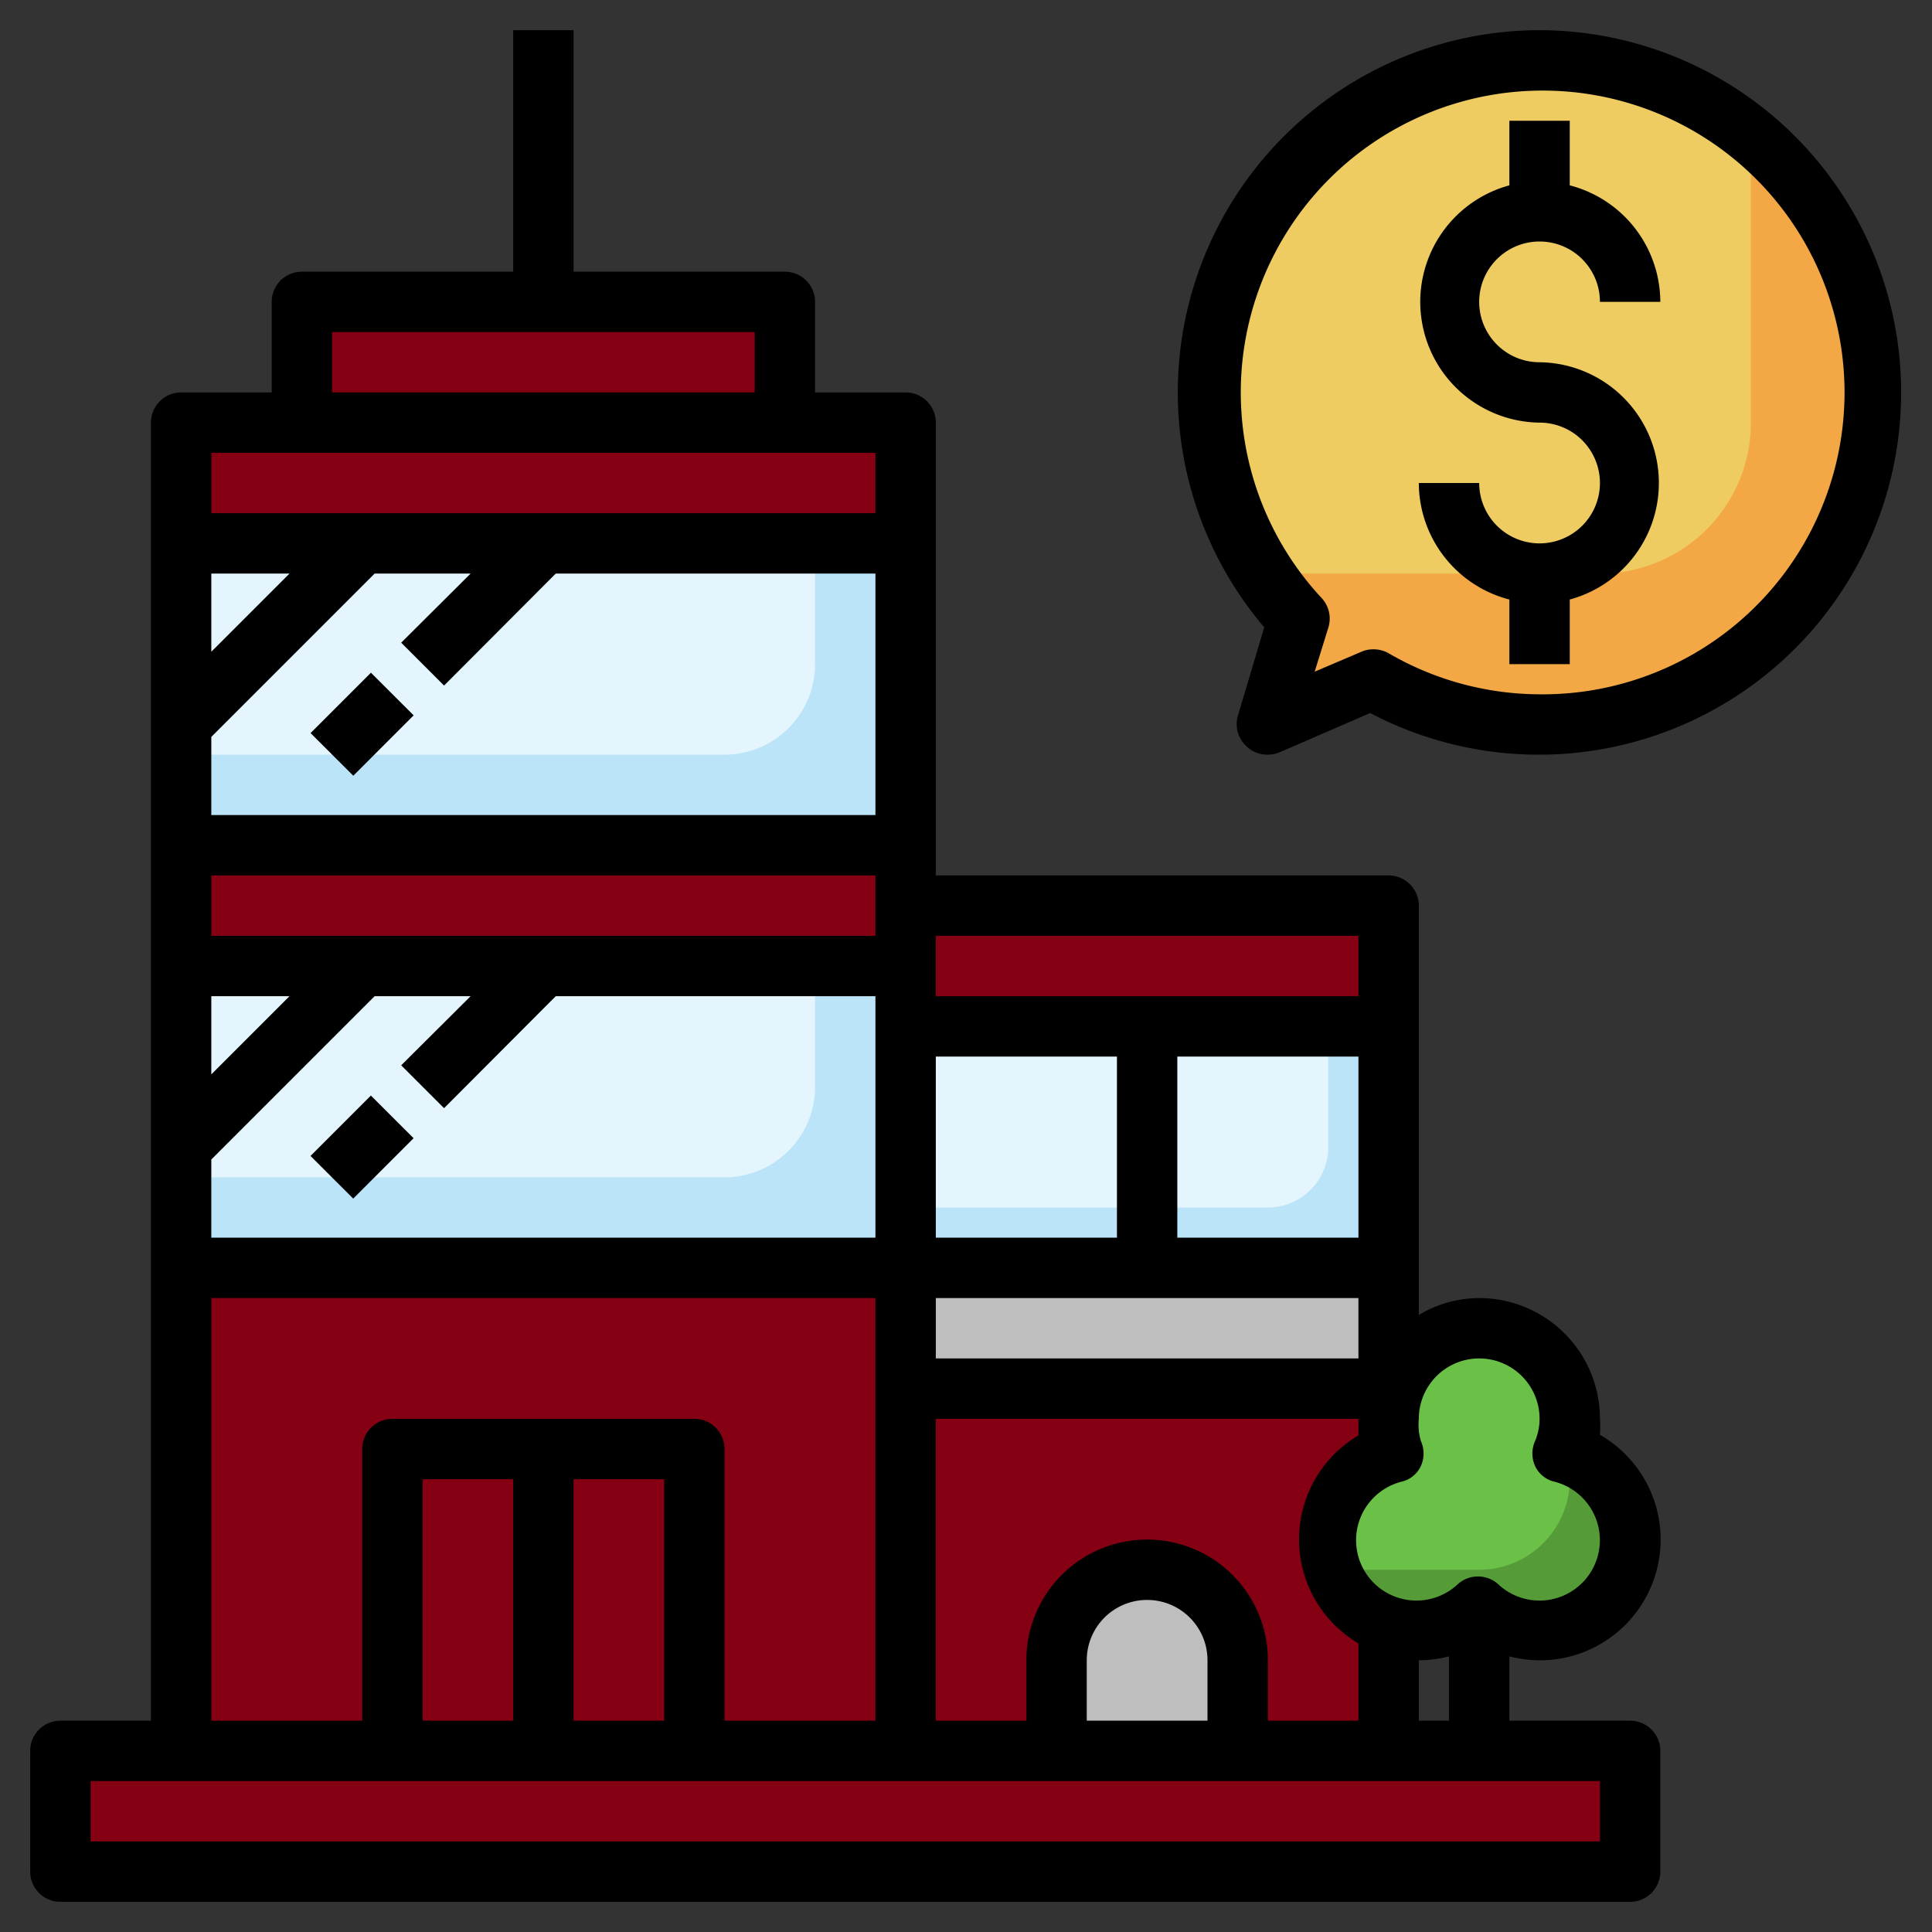 <svg xmlns="http://www.w3.org/2000/svg" version="1.1" xmlns:xlink="http://www.w3.org/1999/xlink" width="512" height="512" x="0" y="0" viewBox="0 0 64 64" style="enable-background:new 0 0 512 512" xml:space="preserve" class=""><rect x="0" y="0" width="64" height="64" fill="#333333" stroke="none"/><g><g data-name="Layer 13"><path fill="#f3a845" d="M51 2a11 11 0 0 0-8 18.53L42 24l3.48-1.49A11 11 0 1 0 51 2z" opacity="1" data-original="#f3a845"></path><path fill="#eecc61" d="M51 2a11 11 0 0 0-9.21 17H53a5 5 0 0 0 5-5V4.51A11 11 0 0 0 51 2z" opacity="1" data-original="#eecc61" class=""></path><path fill="#840012" d="M30 30h16v28H30z" opacity="1" data-original="#939393" class=""></path><path fill="#bce4f8" d="M30 34h16v8H30z" opacity="1" data-original="#bce4f8" class=""></path><path fill="#e4f5fd" d="M30 34v6h12a2 2 0 0 0 2-2v-4z" opacity="1" data-original="#e4f5fd"></path><path fill="#840012" d="M6 14h24v44H6z" opacity="1" data-original="#686868" class=""></path><path fill="#840012" d="M13 48h10v10H13z" opacity="1" data-original="#939393" class=""></path><path fill="#bce4f8" d="M6 32h24v10H6z" opacity="1" data-original="#bce4f8" class=""></path><path fill="#e4f5fd" d="M6 32v7h18a3 3 0 0 0 3-3v-4z" opacity="1" data-original="#e4f5fd"></path><path fill="#bce4f8" d="M6 18h24v10H6z" opacity="1" data-original="#bce4f8" class=""></path><path fill="#e4f5fd" d="M6 18v7h18a3 3 0 0 0 3-3v-4z" opacity="1" data-original="#e4f5fd"></path><path fill="#840012" d="M2 58h52v4H2zM10 10h16v4H10z" opacity="1" data-original="#686868" class=""></path><path fill="#559b38" d="M51.78 48.12a3 3 0 1 0-5.56 0 3 3 0 1 0 2.78 5.1 3 3 0 1 0 2.78-5.1z" opacity="1" data-original="#559b38"></path><path fill="#bebebe" d="M30 42h16v4H30zM38 52a3 3 0 0 0-3 3v3h6v-3a3 3 0 0 0-3-3z" opacity="1" data-original="#bebebe"></path><path fill="#6bc148" d="M52 49v-.81l-.22-.07a3 3 0 1 0-5.56 0A3 3 0 0 0 44 51a3 3 0 0 0 .18 1H49a3 3 0 0 0 3-3z" opacity="1" data-original="#6bc148" class=""></path><g fill="#939393"><path d="M6 16h19a2 2 0 0 0 2-2H6zM6 30h19a2 2 0 0 0 2-2H6zM10 12h12a2 2 0 0 0 2-2H10z" fill="#840012" opacity="1" data-original="#939393" class=""></path></g><path fill="#840012" d="M2 58v2h47a3 3 0 0 0 2.82-2z" opacity="1" data-original="#868686" class=""></path><path d="M51 55a4 4 0 0 0 2-7.47 3.15 3.15 0 0 0 0-.53 4 4 0 0 0-4-4 3.91 3.91 0 0 0-2 .56V30a1 1 0 0 0-1-1H31V14a1 1 0 0 0-1-1h-3v-3a1 1 0 0 0-1-1h-7V1h-2v8h-7a1 1 0 0 0-1 1v3H6a1 1 0 0 0-1 1v43H2a1 1 0 0 0-1 1v4a1 1 0 0 0 1 1h52a1 1 0 0 0 1-1v-4a1 1 0 0 0-1-1h-4v-2.13a4.15 4.15 0 0 0 1 .13zm-2-10a2 2 0 0 1 2 2 1.92 1.92 0 0 1-.15.74 1 1 0 0 0 0 .82.94.94 0 0 0 .63.52 2 2 0 1 1-1.85 3.4 1 1 0 0 0-1.34 0 2 2 0 1 1-1.85-3.4.94.94 0 0 0 .63-.52 1 1 0 0 0 0-.82A1.92 1.92 0 0 1 47 47a2 2 0 0 1 2-2zm-7 12v-2a4 4 0 0 0-8 0v2h-3V47h14v.55a4 4 0 0 0 0 6.89V57zm-2 0h-4v-2a2 2 0 0 1 4 0zM14.71 22.71l3.7-3.71H29v8H7v-2.59L12.41 19h3.18l-2.3 2.29zM45 43v2H31v-2zm0-2h-6v-6h6zm-8 0h-6v-6h6zm-8-10H7v-2h22zM7 21.59V19h2.59zM7 33h2.59L7 35.59zm0 5.41L12.41 33h3.18l-2.3 2.29 1.42 1.42 3.7-3.71H29v8H7zM45 31v2H31v-2zM11 11h14v2H11zm18 4v2H7v-2zM7 43h22v14h-5v-9a1 1 0 0 0-1-1H13a1 1 0 0 0-1 1v9H7zm7 14v-8h3v8zm5-8h3v8h-3zm34 12H3v-2h50zm-6-4v-2a4.15 4.15 0 0 0 1-.13V57z" fill="#000000" opacity="1" data-original="#000000" class=""></path><path d="m10.286 38.292 2-2 1.415 1.413-2 2zM10.288 24.284l2-2 1.415 1.413-2 2zM51 1a12 12 0 0 0-9.12 19.78L41 23.73a1 1 0 0 0 .3 1 1 1 0 0 0 .7.27 1 1 0 0 0 .39-.08l3-1.3A12 12 0 1 0 51 1zm0 22a10 10 0 0 1-5-1.36 1 1 0 0 0-.51-.13.91.91 0 0 0-.39.08l-1.55.66.45-1.45a1 1 0 0 0-.23-1A10 10 0 1 1 51 23z" fill="#000000" opacity="1" data-original="#000000" class=""></path><path d="M51 8a2 2 0 0 1 2 2h2a4 4 0 0 0-3-3.86V4h-2v2.14A4 4 0 0 0 51 14a2 2 0 1 1-2 2h-2a4 4 0 0 0 3 3.86V22h2v-2.14A4 4 0 0 0 51 12a2 2 0 0 1 0-4z" fill="#000000" opacity="1" data-original="#000000" class=""></path></g></g></svg>